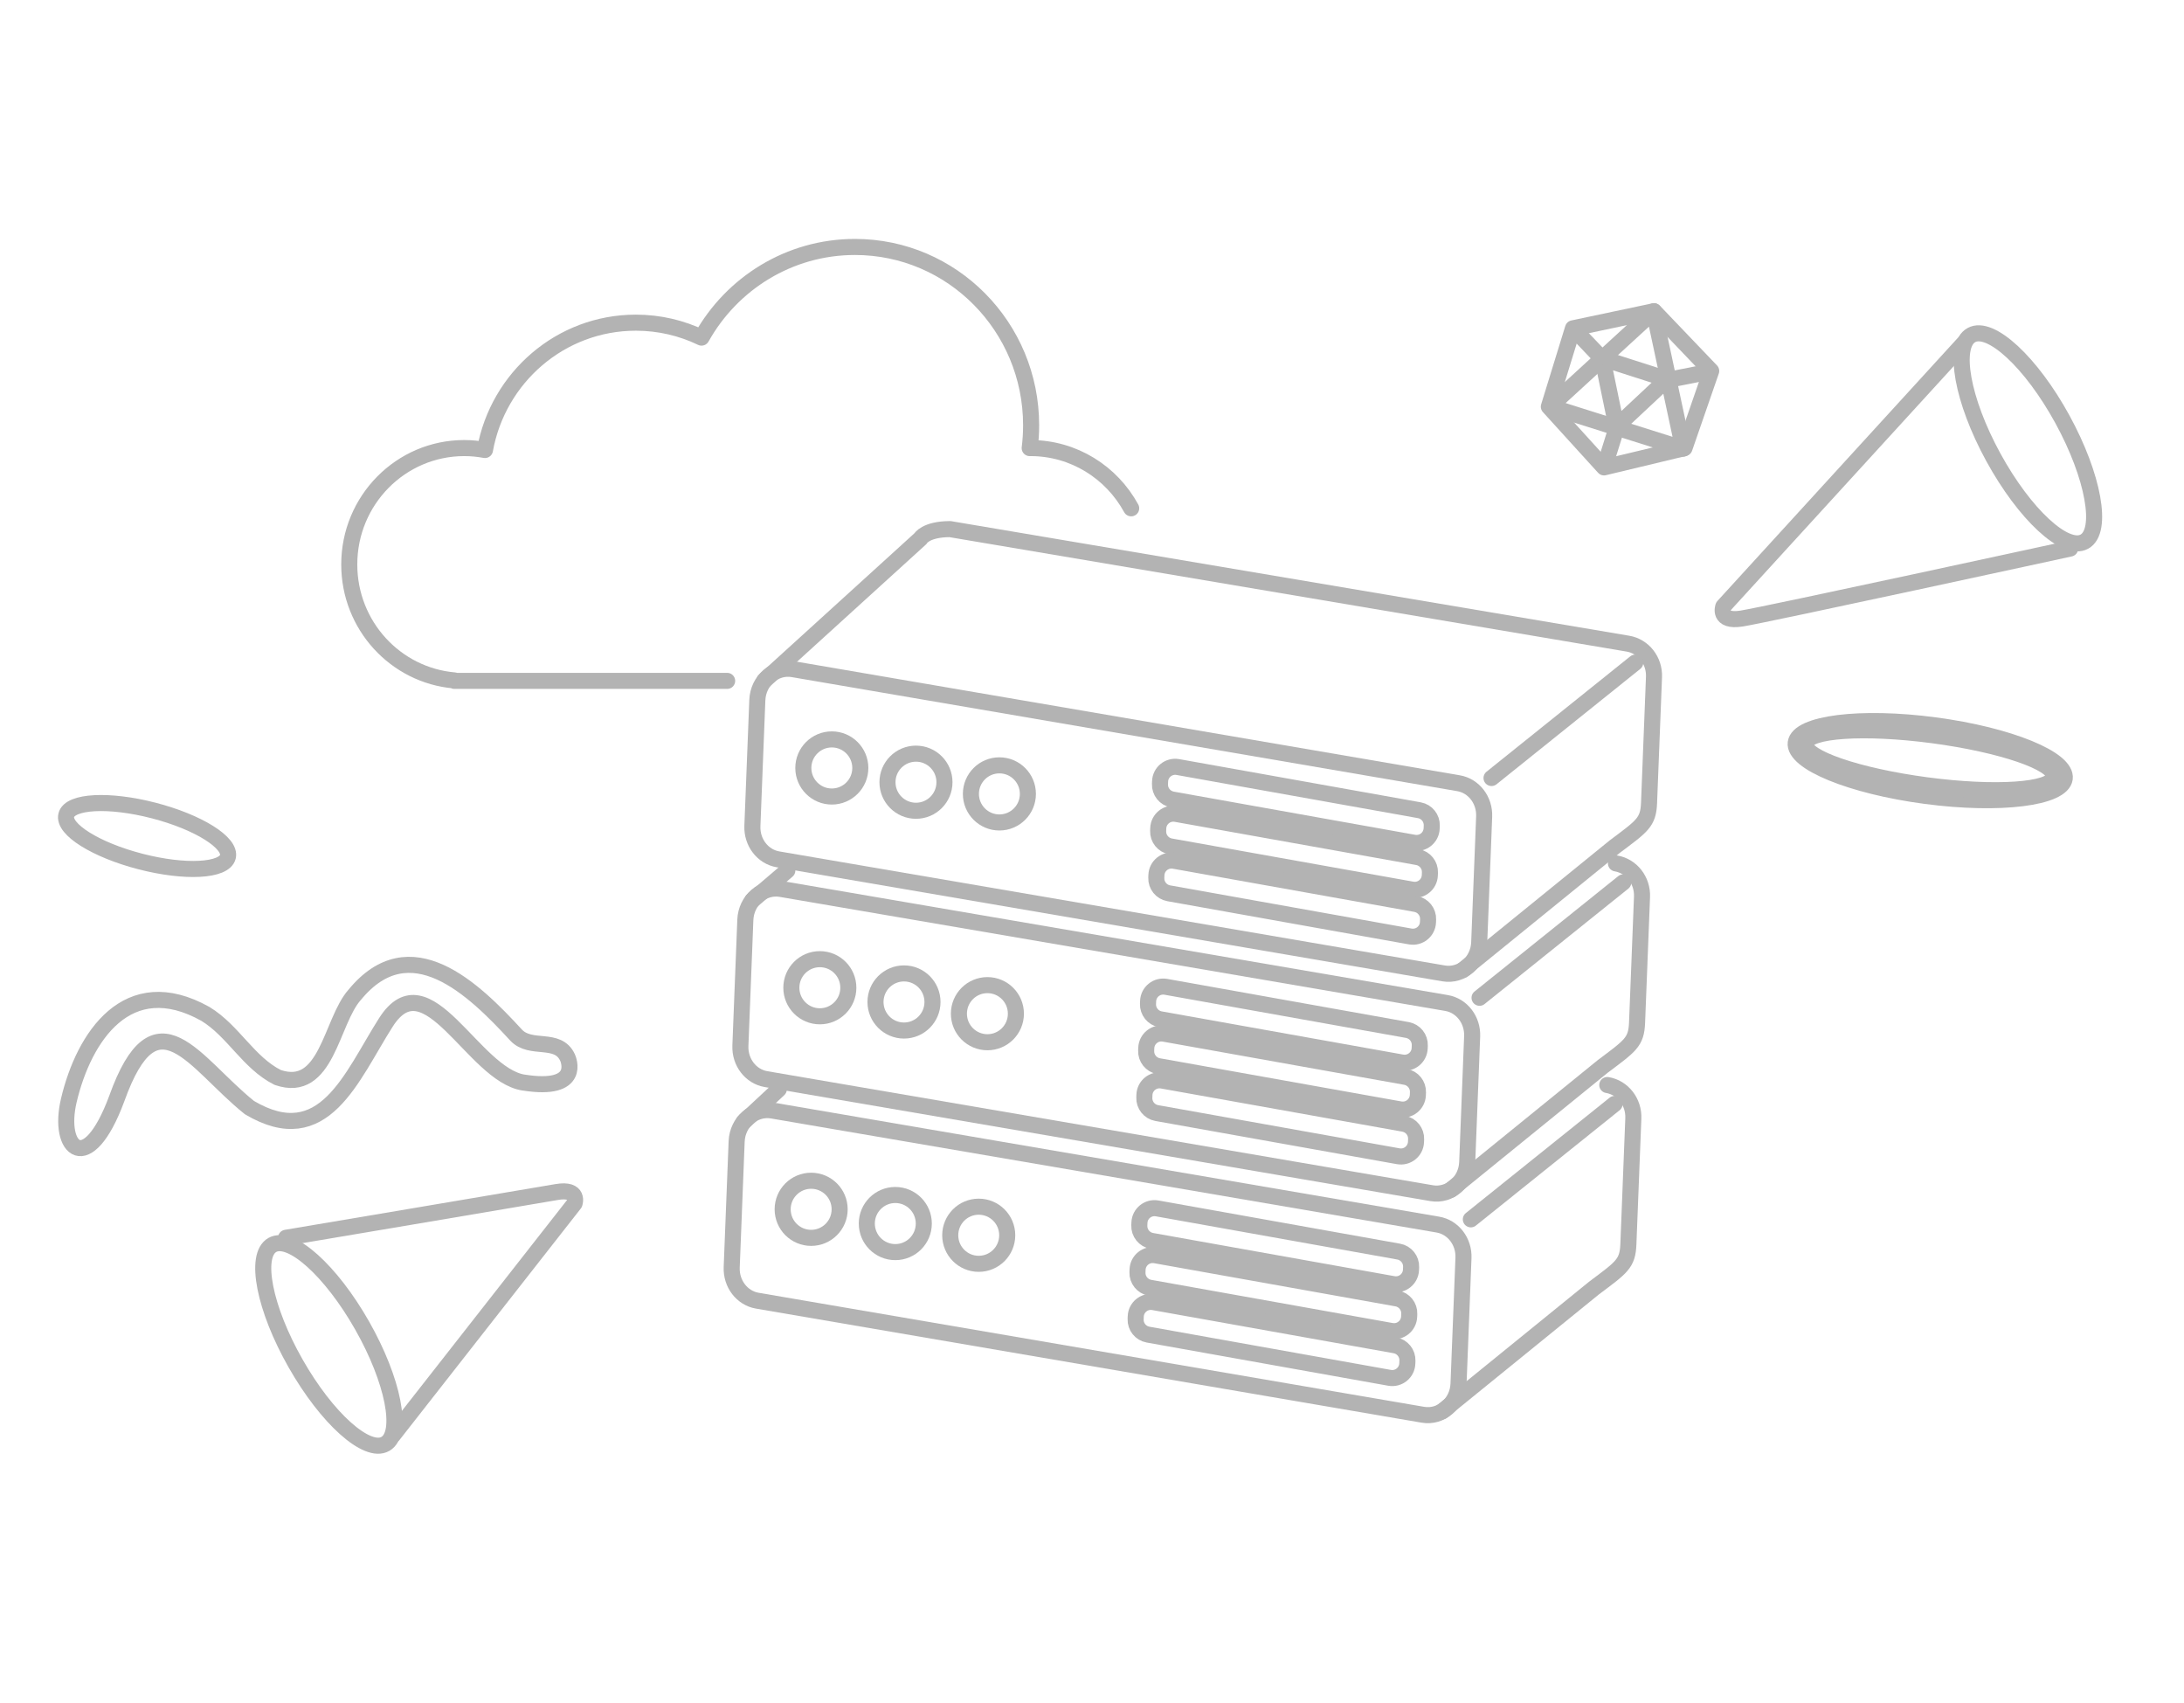 <svg viewBox="0 0 136 106" fill="none" xmlns="http://www.w3.org/2000/svg">
    <path d="M96.518 25.312L104.82 27.931L102.988 19.378L96.518 25.312Z" stroke="#B3B3B3" stroke-linecap="round" stroke-linejoin="round"/>
    <path d="M103.81 23.61L99.784 22.318L100.659 26.559L103.81 23.61Z" stroke="#B3B3B3" stroke-linecap="round" stroke-linejoin="round"/>
    <path d="M99.656 22.217L98.021 20.503" stroke="#B3B3B3" stroke-linecap="round" stroke-linejoin="round"/>
    <path d="M100.635 26.741L99.919 29.027" stroke="#B3B3B3" stroke-linecap="round" stroke-linejoin="round"/>
    <path d="M103.907 23.645L106.313 23.171" stroke="#B3B3B3" stroke-linecap="round" stroke-linejoin="round"/>
    <path d="M102.998 19.374L97.951 20.441L96.448 25.32L99.885 29.099L104.896 27.898L106.558 23.096L102.998 19.374Z" stroke="#B3B3B3" stroke-linecap="round" stroke-linejoin="round"/>
    <path d="M128.574 48.468C128.735 47.254 125.115 45.772 120.489 45.158C115.863 44.543 111.982 45.029 111.822 46.243C111.661 47.457 115.281 48.939 119.907 49.553C124.533 50.168 128.414 49.682 128.574 48.468Z" stroke="#B3B3B3" stroke-linecap="round" stroke-linejoin="round"/>
    <path d="M127.902 48.36C128.016 47.501 124.642 46.344 120.367 45.776C116.092 45.208 112.534 45.445 112.42 46.304C112.307 47.163 115.68 48.32 119.955 48.888C124.23 49.456 127.788 49.219 127.902 48.36Z" stroke="#B3B3B3" stroke-linecap="round" stroke-linejoin="round"/>
    <path d="M23.998 89.894C25.141 89.242 24.492 85.94 22.548 82.52C20.604 79.1 18.1 76.857 16.957 77.51C15.813 78.163 16.462 81.465 18.407 84.884C20.351 88.304 22.854 90.547 23.998 89.894Z" stroke="#B3B3B3" stroke-linecap="round" stroke-linejoin="round"/>
    <path d="M24.485 89.34L35.776 74.929C35.776 74.929 36.117 73.961 34.658 74.215C33.198 74.469 17.813 77.061 17.813 77.061" stroke="#B3B3B3" stroke-linecap="round" stroke-linejoin="round"/>
    <path d="M14.189 53.349C14.415 52.471 12.345 51.178 9.567 50.46C6.789 49.742 4.353 49.871 4.128 50.749C3.902 51.626 5.971 52.919 8.749 53.637C11.528 54.355 13.963 54.226 14.189 53.349Z" stroke="#B3B3B3" stroke-linecap="round" stroke-linejoin="round"/>
    <path d="M129.797 33.721C130.985 33.068 130.373 29.66 128.431 26.109C126.488 22.558 123.95 20.208 122.762 20.861C121.574 21.513 122.186 24.921 124.129 28.472C126.072 32.023 128.61 34.373 129.797 33.721Z" stroke="#B3B3B3" stroke-linecap="round" stroke-linejoin="round"/>
    <path d="M122.253 21.407L107.312 37.756C107.312 37.756 106.944 38.746 108.45 38.51C109.956 38.273 128.911 34.152 128.911 34.152" stroke="#B3B3B3" stroke-linecap="round" stroke-linejoin="round"/>
    <path d="M32.601 67.399C29.449 66.898 26.593 59.627 24.028 63.655C21.88 67.028 20.184 71.709 15.536 68.959C12.088 66.199 9.717 61.561 7.267 68.408C5.45 73.301 3.554 71.601 4.286 68.506C5.219 64.564 7.932 60.403 12.793 63.125C14.53 64.182 15.469 66.162 17.288 67.078C20.367 68.141 20.6 63.591 22.093 61.927C25.541 57.737 29.477 61.546 32.135 64.44C33.05 65.424 34.731 64.517 35.341 65.84C35.375 65.907 36.28 67.981 32.601 67.397V67.399Z" stroke="#B3B3B3" stroke-linecap="round" stroke-linejoin="round"/>
    <path d="M89.896 60.602L48.444 53.5C47.495 53.337 46.812 52.447 46.852 51.425L47.16 43.586C47.208 42.37 48.246 41.468 49.376 41.661L90.828 48.763C91.777 48.926 92.46 49.816 92.42 50.838L92.112 58.677C92.064 59.893 91.026 60.795 89.896 60.602Z" stroke="#B3B3B3" stroke-linecap="round" stroke-linejoin="round"/>
    <path d="M47.599 42.372L57.32 33.533C57.32 33.533 57.627 32.949 59.157 32.941L101.374 40.073C102.341 40.236 103.036 41.127 102.996 42.149L102.688 49.988C102.64 51.204 102.266 51.423 100.544 52.716L91.093 60.391" stroke="#B3B3B3" stroke-linecap="round" stroke-linejoin="round"/>
    <path d="M92.879 48.437L101.83 41.254" stroke="#B3B3B3" stroke-linecap="round" stroke-linejoin="round"/>
    <path d="M51.798 49.59C52.778 49.59 53.573 48.794 53.573 47.812C53.573 46.83 52.778 46.034 51.798 46.034C50.818 46.034 50.024 46.83 50.024 47.812C50.024 48.794 50.818 49.59 51.798 49.59Z" stroke="#B3B3B3" stroke-linecap="round" stroke-linejoin="round"/>
    <path d="M57.039 50.477C58.019 50.477 58.813 49.681 58.813 48.699C58.813 47.717 58.019 46.921 57.039 46.921C56.059 46.921 55.264 47.717 55.264 48.699C55.264 49.681 56.059 50.477 57.039 50.477Z" stroke="#B3B3B3" stroke-linecap="round" stroke-linejoin="round"/>
    <path d="M62.233 51.205C63.213 51.205 64.008 50.409 64.008 49.427C64.008 48.445 63.213 47.649 62.233 47.649C61.253 47.649 60.459 48.445 60.459 49.427C60.459 50.409 61.253 51.205 62.233 51.205Z" stroke="#B3B3B3" stroke-linecap="round" stroke-linejoin="round"/>
    <path d="M88.047 52.467L73.007 49.778C72.545 49.695 72.215 49.283 72.233 48.814L72.24 48.644C72.262 48.073 72.783 47.654 73.344 47.754L88.384 50.443C88.846 50.526 89.176 50.938 89.158 51.407L89.151 51.577C89.129 52.149 88.608 52.567 88.047 52.467V52.467Z" stroke="#B3B3B3" stroke-linecap="round" stroke-linejoin="round"/>
    <path d="M87.933 55.385L72.893 52.696C72.431 52.613 72.101 52.201 72.119 51.732L72.126 51.562C72.148 50.99 72.669 50.572 73.23 50.672L88.27 53.361C88.732 53.444 89.062 53.856 89.044 54.325L89.037 54.495C89.015 55.067 88.494 55.485 87.933 55.385V55.385Z" stroke="#B3B3B3" stroke-linecap="round" stroke-linejoin="round"/>
    <path d="M87.818 58.303L72.778 55.614C72.316 55.531 71.986 55.119 72.004 54.65L72.011 54.48C72.033 53.909 72.554 53.49 73.115 53.59L88.155 56.279C88.617 56.362 88.947 56.774 88.929 57.243L88.922 57.413C88.9 57.985 88.379 58.403 87.818 58.303V58.303Z" stroke="#B3B3B3" stroke-linecap="round" stroke-linejoin="round"/>
    <path d="M89.149 74.285L47.697 67.183C46.748 67.02 46.065 66.13 46.105 65.108L46.413 57.269C46.461 56.053 47.499 55.151 48.629 55.344L90.081 62.446C91.029 62.609 91.713 63.499 91.672 64.521L91.365 72.36C91.317 73.576 90.279 74.478 89.149 74.285Z" stroke="#B3B3B3" stroke-linecap="round" stroke-linejoin="round"/>
    <path d="M100.628 53.755C101.595 53.918 102.29 54.809 102.25 55.831L101.942 63.67C101.894 64.886 101.52 65.105 99.798 66.398L90.347 74.072" stroke="#B3B3B3" stroke-linecap="round" stroke-linejoin="round"/>
    <path d="M46.853 56.054L49.027 54.197" stroke="#B3B3B3" stroke-linecap="round" stroke-linejoin="round"/>
    <path d="M92.133 62.12L101.084 54.935" stroke="#B3B3B3" stroke-linecap="round" stroke-linejoin="round"/>
    <path d="M51.052 63.273C52.032 63.273 52.827 62.476 52.827 61.494C52.827 60.512 52.032 59.716 51.052 59.716C50.072 59.716 49.278 60.512 49.278 61.494C49.278 62.476 50.072 63.273 51.052 63.273Z" stroke="#B3B3B3" stroke-linecap="round" stroke-linejoin="round"/>
    <path d="M56.293 64.159C57.273 64.159 58.067 63.364 58.067 62.382C58.067 61.4 57.273 60.603 56.293 60.603C55.313 60.603 54.518 61.4 54.518 62.382C54.518 63.364 55.313 64.159 56.293 64.159Z" stroke="#B3B3B3" stroke-linecap="round" stroke-linejoin="round"/>
    <path d="M61.487 64.888C62.467 64.888 63.261 64.092 63.261 63.11C63.261 62.128 62.467 61.332 61.487 61.332C60.507 61.332 59.712 62.128 59.712 63.11C59.712 64.092 60.507 64.888 61.487 64.888Z" stroke="#B3B3B3" stroke-linecap="round" stroke-linejoin="round"/>
    <path d="M87.301 66.15L72.261 63.461C71.799 63.378 71.469 62.966 71.487 62.497L71.494 62.327C71.516 61.755 72.037 61.337 72.598 61.437L87.638 64.126C88.1 64.209 88.43 64.621 88.412 65.09L88.405 65.26C88.383 65.831 87.862 66.25 87.301 66.15V66.15Z" stroke="#B3B3B3" stroke-linecap="round" stroke-linejoin="round"/>
    <path d="M87.187 69.068L72.147 66.379C71.685 66.296 71.355 65.884 71.373 65.415L71.38 65.245C71.402 64.673 71.923 64.255 72.484 64.355L87.524 67.044C87.986 67.127 88.316 67.539 88.298 68.008L88.291 68.178C88.269 68.749 87.748 69.168 87.187 69.068V69.068Z" stroke="#B3B3B3" stroke-linecap="round" stroke-linejoin="round"/>
    <path d="M87.072 71.986L72.032 69.297C71.57 69.214 71.24 68.802 71.258 68.333L71.265 68.163C71.287 67.591 71.808 67.173 72.369 67.273L87.409 69.962C87.871 70.045 88.201 70.457 88.183 70.926L88.176 71.096C88.154 71.667 87.633 72.086 87.072 71.986V71.986Z" stroke="#B3B3B3" stroke-linecap="round" stroke-linejoin="round"/>
    <path d="M88.608 88.08L47.156 80.978C46.207 80.815 45.524 79.925 45.564 78.903L45.872 71.064C45.92 69.848 46.958 68.946 48.088 69.139L89.54 76.241C90.489 76.404 91.172 77.294 91.132 78.316L90.824 86.155C90.776 87.371 89.738 88.273 88.608 88.08Z" stroke="#B3B3B3" stroke-linecap="round" stroke-linejoin="round"/>
    <path d="M100.087 67.551C101.054 67.714 101.749 68.605 101.709 69.626L101.401 77.466C101.354 78.682 100.979 78.901 99.257 80.194L89.806 87.868" stroke="#B3B3B3" stroke-linecap="round" stroke-linejoin="round"/>
    <path d="M46.312 69.85L48.497 67.816" stroke="#B3B3B3" stroke-linecap="round" stroke-linejoin="round"/>
    <path d="M91.591 75.914L100.543 68.731" stroke="#B3B3B3" stroke-linecap="round" stroke-linejoin="round"/>
    <path d="M50.511 77.067C51.491 77.067 52.286 76.271 52.286 75.289C52.286 74.307 51.491 73.511 50.511 73.511C49.531 73.511 48.737 74.307 48.737 75.289C48.737 76.271 49.531 77.067 50.511 77.067Z" stroke="#B3B3B3" stroke-linecap="round" stroke-linejoin="round"/>
    <path d="M55.752 77.954C56.732 77.954 57.526 77.158 57.526 76.176C57.526 75.194 56.732 74.398 55.752 74.398C54.772 74.398 53.977 75.194 53.977 76.176C53.977 77.158 54.772 77.954 55.752 77.954Z" stroke="#B3B3B3" stroke-linecap="round" stroke-linejoin="round"/>
    <path d="M60.946 78.683C61.926 78.683 62.721 77.887 62.721 76.905C62.721 75.923 61.926 75.126 60.946 75.126C59.966 75.126 59.172 75.923 59.172 76.905C59.172 77.887 59.966 78.683 60.946 78.683Z" stroke="#B3B3B3" stroke-linecap="round" stroke-linejoin="round"/>
    <path d="M86.76 79.946L71.72 77.257C71.258 77.174 70.928 76.762 70.946 76.293L70.953 76.123C70.975 75.551 71.496 75.132 72.058 75.233L87.097 77.922C87.559 78.005 87.89 78.417 87.871 78.886L87.864 79.056C87.842 79.627 87.321 80.046 86.76 79.946V79.946Z" stroke="#B3B3B3" stroke-linecap="round" stroke-linejoin="round"/>
    <path d="M86.645 82.863L71.605 80.174C71.143 80.091 70.813 79.679 70.831 79.21L70.838 79.04C70.86 78.468 71.381 78.049 71.942 78.15L86.982 80.839C87.445 80.922 87.775 81.334 87.756 81.803L87.749 81.973C87.727 82.544 87.206 82.963 86.645 82.863V82.863Z" stroke="#B3B3B3" stroke-linecap="round" stroke-linejoin="round"/>
    <path d="M86.531 85.781L71.491 83.091C71.029 83.009 70.699 82.597 70.717 82.128L70.724 81.958C70.746 81.386 71.267 80.968 71.828 81.068L86.868 83.757C87.33 83.84 87.66 84.252 87.642 84.721L87.635 84.891C87.613 85.462 87.092 85.881 86.531 85.781Z" stroke="#B3B3B3" stroke-linecap="round" stroke-linejoin="round"/>
    <path d="M70.44 31.646C69.221 29.41 66.868 27.896 64.167 27.896C64.151 27.896 64.136 27.897 64.12 27.897C64.179 27.432 64.209 26.958 64.209 26.476C64.209 20.345 59.297 15.375 53.239 15.375C49.141 15.375 45.569 17.65 43.685 21.019C42.446 20.423 41.059 20.089 39.595 20.089C34.908 20.089 31.009 23.508 30.199 28.016C29.781 27.939 29.35 27.896 28.91 27.896C24.955 27.896 21.749 31.141 21.749 35.143C21.749 38.937 24.629 42.047 28.297 42.362V42.39H45.28" stroke="#B3B3B3" stroke-linecap="round" stroke-linejoin="round"/>
</svg>
